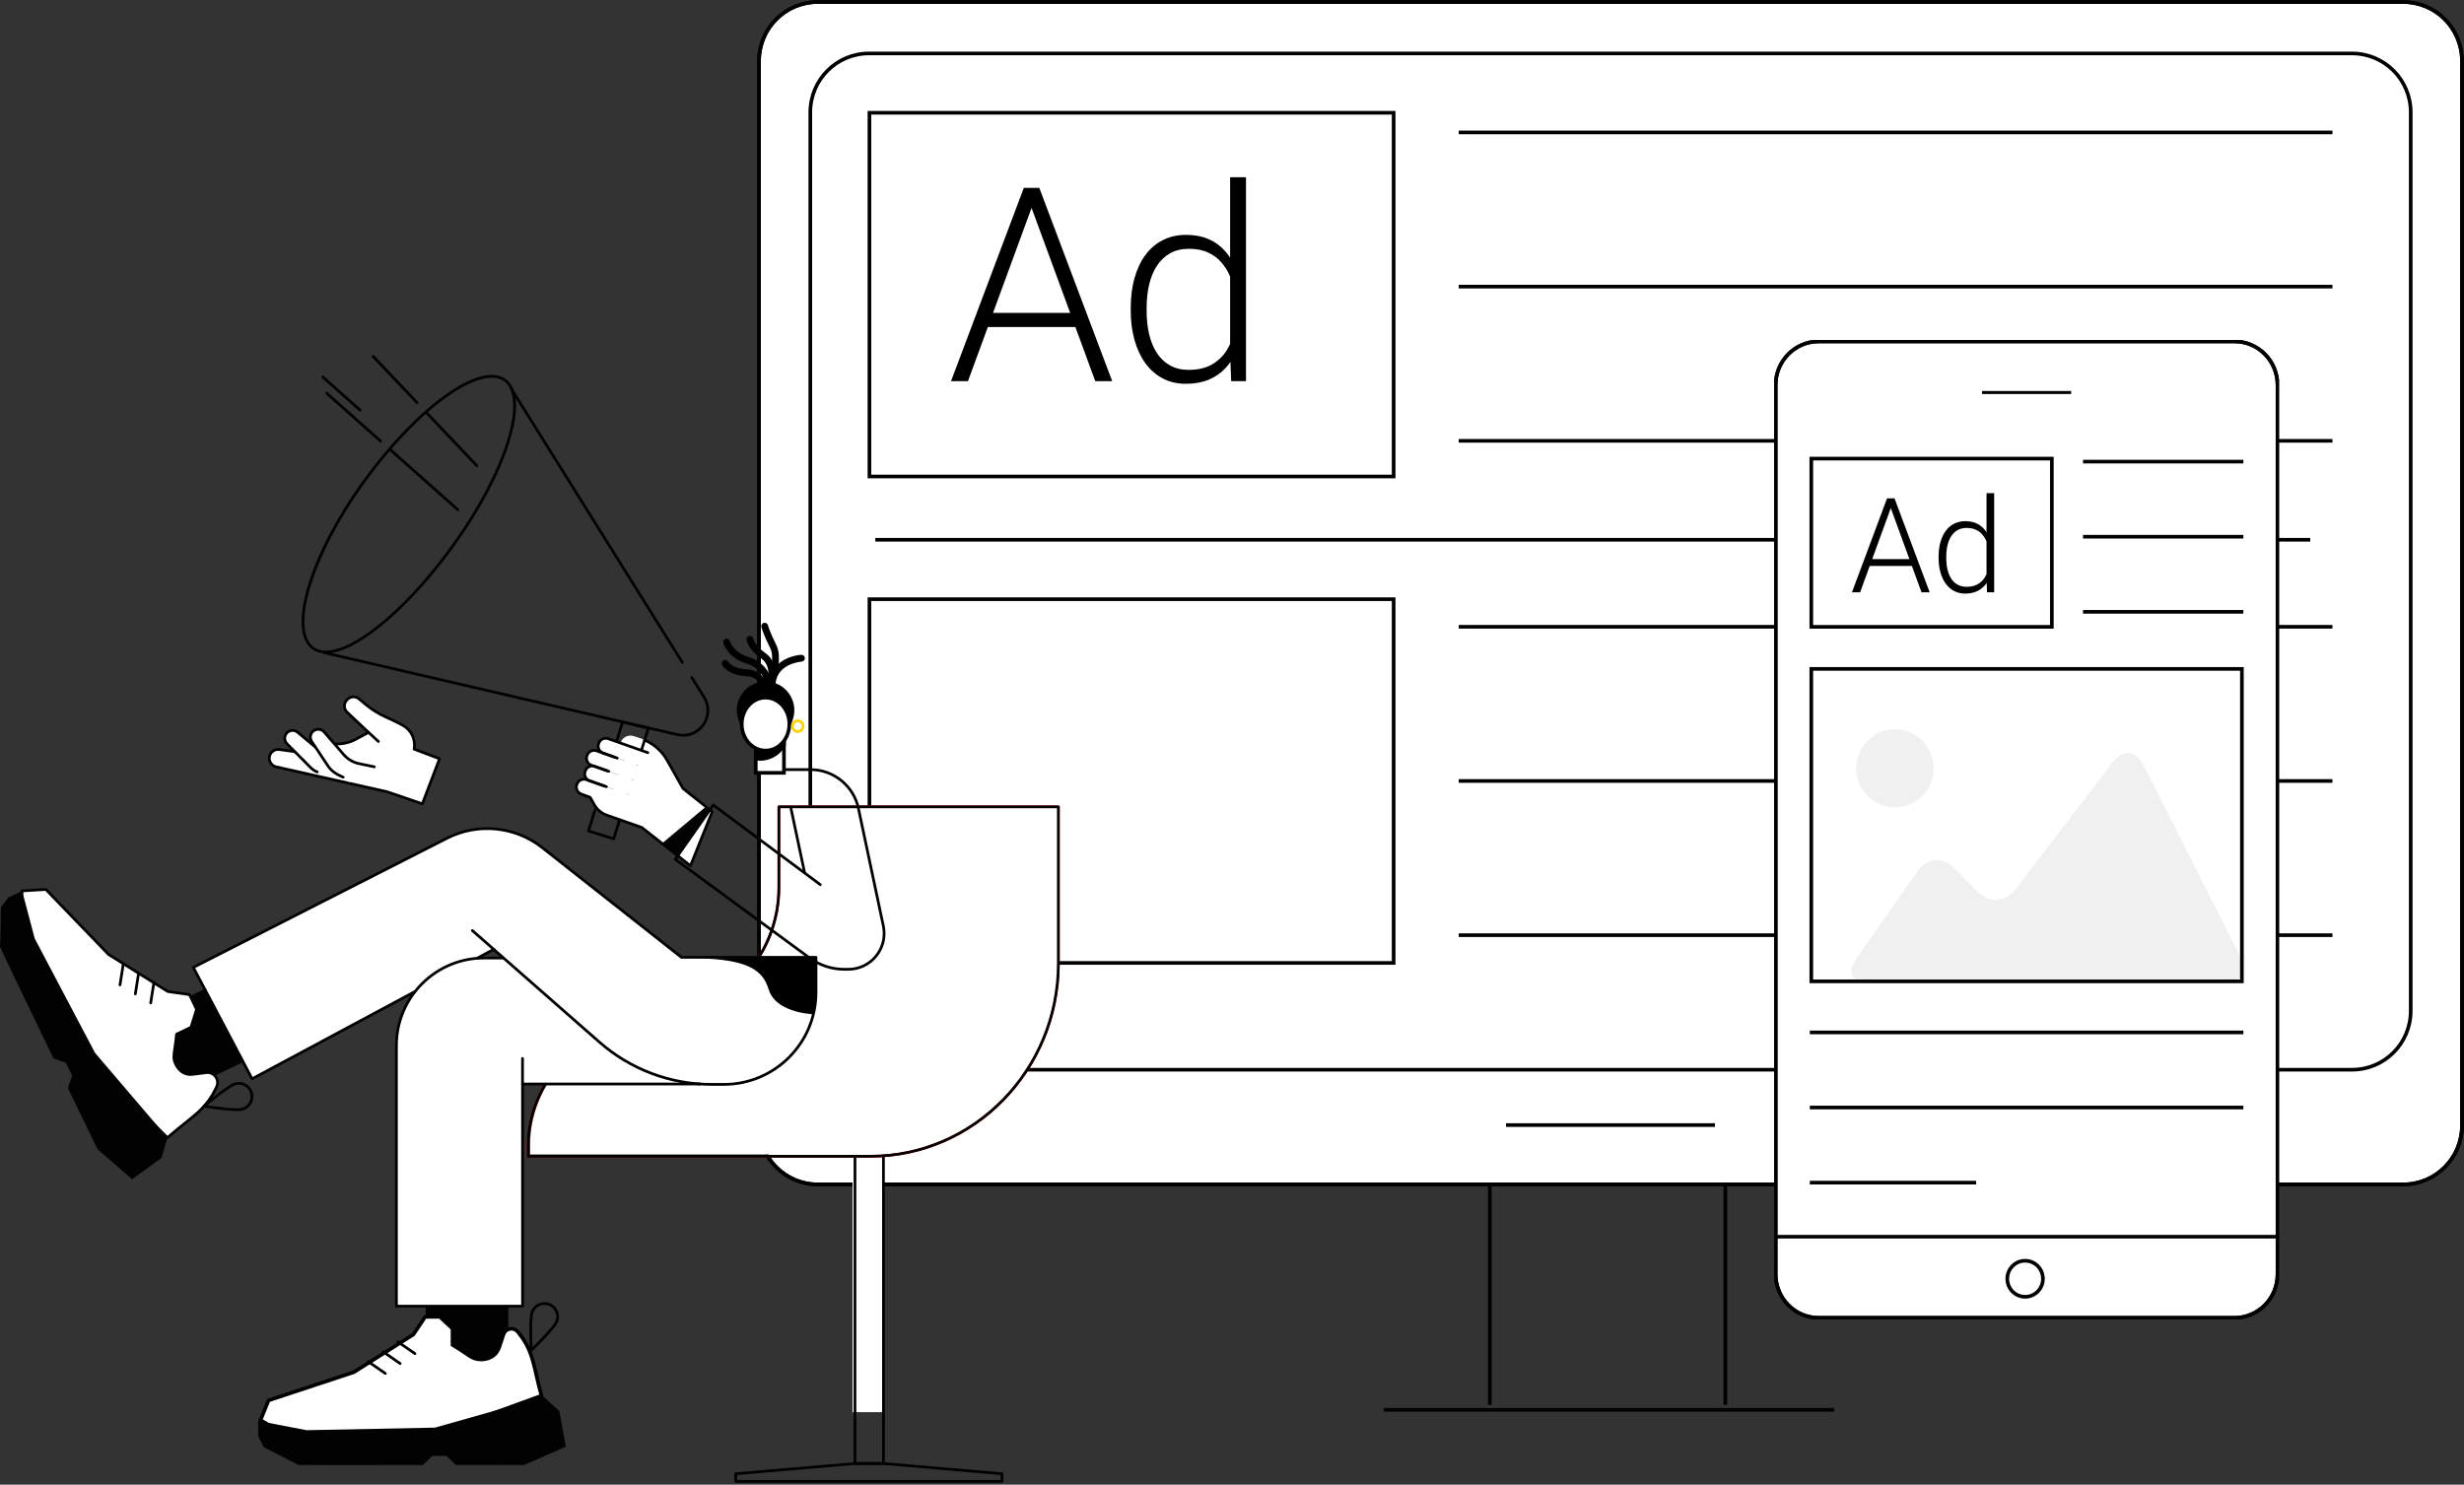 <svg width="677" height="408" viewBox="0 0 677 408" fill="none" class="svg-stroke--animation"
                            xmlns="http://www.w3.org/2000/svg">
                            <rect x="0" y="0" width="677" height="408" fill="#333333" stroke="none"/>
                            <g clip-path="url(#clip0_109_12234)">
                                <path
                                    d="M660.329 0.558H224.67C215.77 0.558 208.555 7.797 208.555 16.727V309.315C208.555 318.245 215.77 325.485 224.67 325.485H660.329C669.229 325.485 676.444 318.245 676.444 309.315V16.727C676.444 7.797 669.229 0.558 660.329 0.558Z"
                                    fill="white" stroke="black" />
                                <path
                                    d="M660.329 0.558H224.67C215.77 0.558 208.555 7.797 208.555 16.727V309.315C208.555 318.245 215.77 325.485 224.67 325.485H660.329C669.229 325.485 676.444 318.245 676.444 309.315V16.727C676.444 7.797 669.229 0.558 660.329 0.558Z"
                                    stroke="black" />
                                <path
                                    d="M646.249 14.686H238.751C229.851 14.686 222.636 21.925 222.636 30.855V277.798C222.636 286.728 229.851 293.967 238.751 293.967H646.249C655.149 293.967 662.364 286.728 662.364 277.798V30.855C662.364 21.925 655.149 14.686 646.249 14.686Z"
                                    stroke="black" />
                                <path d="M382.913 164.666H238.883V264.623H382.913V164.666Z" stroke="black" />
                                <path d="M240.493 148.335H634.758" stroke="black" />
                                <path d="M400.798 36.394H640.856" stroke="black" />
                                <path d="M400.798 78.769H640.856" stroke="black" />
                                <path d="M400.798 121.144H640.856" stroke="black" />
                                <path d="M400.798 172.245H640.856" stroke="black" />
                                <path d="M400.798 214.62H640.856" stroke="black" />
                                <path d="M400.798 256.995H640.856" stroke="black" />
                                <path d="M413.796 309.183H471.203" stroke="black" />
                                <path d="M409.331 324.955V386.08" stroke="black" />
                                <path d="M474.056 324.955V386.08" stroke="black" />
                                <path d="M380.219 387.433H503.96" stroke="black" />
                                <path d="M382.913 30.988H238.883V130.946H382.913V30.988Z" stroke="black" />
                                <path
                                    d="M284.281 54.802L265.957 104.746H261.303L281.3 51.629H284.536L284.281 54.802ZM300.934 104.746L282.572 54.802L282.318 51.629H285.554L305.587 104.746H300.934ZM297.661 85.994V89.861H269.556V85.994H297.661ZM337.983 97.084V48.71H342.346V104.746H338.273L337.983 97.084ZM310.678 85.41V84.644C310.678 81.58 311.029 78.819 311.732 76.363C312.435 73.882 313.441 71.766 314.75 70.015C316.083 68.24 317.683 66.89 319.549 65.966C321.415 65.017 323.524 64.543 325.875 64.543C328.178 64.543 330.214 64.92 331.984 65.674C333.754 66.428 335.268 67.51 336.529 68.921C337.813 70.331 338.844 72.009 339.619 73.955C340.418 75.901 341.001 78.065 341.364 80.449V90.189C341.073 92.427 340.54 94.482 339.765 96.355C338.989 98.203 337.959 99.82 336.674 101.207C335.389 102.569 333.838 103.627 332.02 104.381C330.226 105.11 328.154 105.475 325.803 105.475C323.476 105.475 321.379 104.989 319.512 104.016C317.646 103.043 316.059 101.669 314.75 99.894C313.441 98.094 312.435 95.966 311.732 93.509C311.029 91.053 310.678 88.353 310.678 85.41ZM315.041 84.644V85.41C315.041 87.721 315.271 89.861 315.731 91.831C316.192 93.801 316.895 95.516 317.84 96.975C318.786 98.434 319.986 99.577 321.439 100.404C322.894 101.231 324.615 101.645 326.603 101.645C329.099 101.645 331.196 101.17 332.892 100.222C334.589 99.249 335.946 97.972 336.965 96.391C337.983 94.786 338.722 93.035 339.183 91.138V79.792C338.891 78.503 338.468 77.19 337.91 75.852C337.352 74.514 336.589 73.286 335.62 72.168C334.674 71.024 333.462 70.112 331.984 69.431C330.529 68.726 328.76 68.374 326.675 68.374C324.664 68.374 322.931 68.787 321.476 69.614C320.021 70.441 318.81 71.596 317.84 73.08C316.895 74.539 316.192 76.254 315.731 78.224C315.271 80.194 315.041 82.334 315.041 84.644Z"
                                    fill="black" />
                                <rect x="234.24" y="305.183" width="8.267" height="97.37" fill="white" />
                            </g>
                            <g clip-path="url(#clip1_109_12234)">
                                <path
                                    d="M613.937 93.832H499.707C493.173 93.832 487.876 99.191 487.876 105.803V350.181C487.876 356.793 493.173 362.153 499.707 362.153H613.937C620.471 362.153 625.767 356.793 625.767 350.181V105.803C625.767 99.191 620.471 93.832 613.937 93.832Z"
                                    fill="white" stroke="black" />
                                <path
                                    d="M613.937 93.832H499.707C493.173 93.832 487.876 99.191 487.876 105.803V350.181C487.876 356.793 493.173 362.153 499.707 362.153H613.937C620.471 362.153 625.767 356.793 625.767 350.181V105.803C625.767 99.191 620.471 93.832 613.937 93.832Z"
                                    stroke="black" />
                                <path d="M569.061 107.454H544.583V108.28H569.061V107.454Z" fill="black" />
                                <path d="M563.757 126.03H497.667V172.264H563.757V126.03Z" stroke="black" />
                                <path
                                    d="M519.917 138.487L511.082 162.77H508.838L518.48 136.944H520.04L519.917 138.487ZM527.946 162.77L519.093 138.487L518.971 136.944H520.531L530.189 162.77H527.946ZM526.368 153.653V155.533H512.818V153.653H526.368ZM545.808 159.045V135.525H547.912V162.77H545.949L545.808 159.045ZM532.644 153.369V152.996C532.644 151.506 532.813 150.164 533.152 148.97C533.491 147.764 533.976 146.735 534.607 145.884C535.25 145.02 536.021 144.364 536.921 143.915C537.821 143.454 538.837 143.223 539.971 143.223C541.081 143.223 542.063 143.406 542.916 143.773C543.769 144.139 544.499 144.666 545.107 145.351C545.727 146.037 546.223 146.853 546.597 147.799C546.983 148.745 547.263 149.798 547.439 150.957V155.692C547.298 156.78 547.041 157.78 546.667 158.69C546.293 159.589 545.797 160.375 545.177 161.049C544.558 161.711 543.81 162.226 542.933 162.592C542.069 162.947 541.069 163.125 539.936 163.125C538.814 163.125 537.803 162.888 536.903 162.415C536.003 161.942 535.238 161.274 534.607 160.411C533.976 159.536 533.491 158.501 533.152 157.307C532.813 156.112 532.644 154.8 532.644 153.369ZM534.747 152.996V153.369C534.747 154.492 534.858 155.533 535.08 156.491C535.302 157.449 535.641 158.282 536.097 158.992C536.553 159.701 537.131 160.257 537.832 160.659C538.533 161.061 539.363 161.262 540.322 161.262C541.525 161.262 542.536 161.031 543.354 160.57C544.172 160.097 544.827 159.477 545.317 158.708C545.808 157.927 546.165 157.076 546.387 156.154V150.637C546.247 150.011 546.042 149.372 545.773 148.722C545.504 148.071 545.136 147.474 544.669 146.93C544.213 146.374 543.629 145.931 542.916 145.6C542.215 145.257 541.362 145.085 540.357 145.085C539.387 145.085 538.551 145.287 537.85 145.688C537.149 146.091 536.564 146.652 536.097 147.374C535.641 148.083 535.302 148.917 535.08 149.875C534.858 150.832 534.747 151.873 534.747 152.996Z"
                                    fill="black" />
                                <path d="M572.324 126.856H616.384" stroke="black" />
                                <path d="M572.324 147.496H616.384" stroke="black" />
                                <path d="M572.324 168.136H616.384" stroke="black" />
                                <path d="M615.976 183.822H497.667V269.685H615.976V183.822Z" stroke="black" />
                                <path
                                    d="M526.922 239.328C529.393 235.799 533.848 235.416 536.878 238.487L543.465 245.158C546.495 248.224 551.069 247.932 553.689 244.513L580.608 209.314C583.228 205.89 586.922 206.235 588.862 210.084L615.625 263.13C617.565 266.975 615.648 270.098 611.342 270.098H563.392H513.204C508.898 270.098 507.411 267.233 509.873 263.699L526.922 239.328Z"
                                    fill="black" fill-opacity="0.06" />
                                <path
                                    d="M523.102 221.599C528.818 220.238 532.357 214.465 531.008 208.703C529.658 202.941 523.931 199.374 518.215 200.734C512.5 202.095 508.96 207.868 510.31 213.63C511.659 219.392 517.387 222.959 523.102 221.599Z"
                                    fill="black" fill-opacity="0.06" />
                                <path d="M497.259 283.72H616.384" stroke="black" />
                                <path d="M497.259 304.36H616.384" stroke="black" />
                                <path d="M497.259 325H542.951" stroke="black" />
                                <path d="M487.468 339.861H626.175" stroke="black" />
                                <path
                                    d="M556.414 356.374C559.117 356.374 561.309 354.156 561.309 351.42C561.309 348.684 559.117 346.466 556.414 346.466C553.71 346.466 551.518 348.684 551.518 351.42C551.518 354.156 553.71 356.374 556.414 356.374Z"
                                    stroke="black" />
                            </g>
                            <path
                                d="M234.909 402.564H242.733C242.941 402.564 243.107 402.395 243.107 402.189V317.673C243.107 317.466 242.939 317.299 242.733 317.299C242.525 317.299 242.359 317.467 242.359 317.673V401.813H235.285V317.796C235.285 317.588 235.116 317.421 234.91 317.421C234.703 317.421 234.536 317.59 234.536 317.796V402.189C234.533 402.395 234.701 402.564 234.909 402.564Z"
                                fill="black" />
                            <path
                                d="M202.148 407.479H275.303C275.51 407.479 275.677 407.311 275.677 407.105V405.008C275.677 404.814 275.527 404.65 275.335 404.633L242.765 401.817L234.909 401.815L202.118 404.633C201.924 404.65 201.774 404.812 201.774 405.008V407.105C201.774 407.311 201.942 407.479 202.148 407.479ZM274.927 406.729H202.524V405.35L234.941 402.562L242.733 402.564L274.927 405.35V406.729Z"
                                fill="black" />
                            <path
                                d="M145.132 318.13H239.164C267.838 318.13 291.166 294.185 291.166 264.754V221.73C291.166 221.523 290.997 221.356 290.791 221.356H214.008C213.8 221.356 213.633 221.524 213.633 221.73V243.895C213.633 263.183 198.353 278.874 179.571 278.874C179.46 278.874 179.36 278.923 179.29 279C160.575 280.566 144.758 296.532 144.758 314.603V317.754C144.758 317.961 144.925 318.13 145.132 318.13ZM290.415 222.107V264.754C290.415 293.773 267.424 317.381 239.164 317.381H145.507V314.605C145.507 295.972 162.697 279.626 182.294 279.626C182.408 279.626 182.512 279.575 182.58 279.493C200.371 277.921 214.381 262.557 214.381 243.897V222.107H290.415Z"
                                fill="#F91414" />
                            <path
                                d="M214.532 243.772C214.532 262.433 200.526 277.8 182.734 279.366C182.666 279.451 182.564 279.502 182.445 279.502C162.848 279.502 145.66 295.848 145.66 314.483V317.257H239.319C267.578 317.257 290.57 293.653 290.57 264.628V221.98H214.532V243.772Z"
                                fill="white" />
                            <path
                                d="M145.132 318.13H239.164C267.838 318.13 291.166 294.185 291.166 264.754V221.73C291.166 221.523 290.997 221.356 290.791 221.356H214.008C213.8 221.356 213.633 221.524 213.633 221.73V243.895C213.633 263.183 198.353 278.874 179.571 278.874C179.46 278.874 179.36 278.923 179.29 279C160.575 280.566 144.758 296.532 144.758 314.603V317.754C144.758 317.961 144.925 318.13 145.132 318.13ZM290.415 222.107V264.754C290.415 293.773 267.424 317.381 239.164 317.381H145.507V314.605C145.507 295.972 162.697 279.626 182.294 279.626C182.408 279.626 182.512 279.575 182.58 279.493C200.371 277.921 214.381 262.557 214.381 243.897V222.107H290.415Z"
                                fill="black" />
                            <path d="M215.4 202.071H207.649V212.383H215.4V202.071Z" fill="white" stroke="black" />
                            <path
                                d="M215.9 204.89V201.573H207.149V208.897C207.938 209.053 209.513 209.253 211.32 208.657C214.151 207.722 215.54 205.51 215.9 204.89Z"
                                fill="black" />
                            <path
                                d="M212.141 189.928C212.156 189.928 212.171 189.928 212.187 189.926C212.704 189.901 213.104 189.462 213.079 188.944C212.764 182.428 219.967 181.839 220.273 181.818C220.789 181.781 221.178 181.333 221.143 180.818C221.107 180.302 220.658 179.91 220.145 179.946C216.912 180.164 210.88 182.344 211.203 189.036C211.228 189.538 211.644 189.928 212.141 189.928Z"
                                fill="black" />
                            <path
                                d="M211.162 189.889C211.521 189.889 211.865 189.681 212.02 189.332C212.159 189.016 215.436 181.544 213.305 177.284C211.443 173.559 211.019 171.875 211.014 171.86C210.891 171.358 210.386 171.05 209.882 171.171C209.38 171.292 209.07 171.795 209.189 172.299C209.206 172.374 209.645 174.161 211.627 178.125C213.066 181.003 211.16 186.642 210.304 188.572C210.095 189.045 210.308 189.6 210.781 189.809C210.905 189.863 211.034 189.889 211.162 189.889Z"
                                fill="black" />
                            <path
                                d="M211.739 189.351C212.146 189.351 212.52 189.084 212.639 188.674C212.713 188.418 214.41 182.388 210.343 179.505C207.785 177.691 207.123 176.205 206.955 175.482C206.837 174.976 206.332 174.663 205.83 174.779C205.324 174.896 205.011 175.4 205.127 175.904C205.404 177.106 206.347 178.971 209.258 181.035C212.246 183.154 210.852 188.1 210.837 188.15C210.692 188.647 210.978 189.167 211.477 189.312C211.564 189.339 211.652 189.351 211.739 189.351Z"
                                fill="black" />
                            <path
                                d="M211.406 189.44C211.431 189.44 211.455 189.438 211.481 189.437C211.996 189.396 212.381 188.948 212.342 188.432C212.323 188.187 211.814 182.39 205.537 180.491C201.468 179.259 200.578 176.314 200.542 176.19C200.399 175.695 199.883 175.402 199.386 175.543C198.889 175.683 198.598 176.192 198.733 176.69C198.777 176.856 199.89 180.743 204.994 182.288C210.015 183.808 210.456 188.386 210.473 188.58C210.514 189.067 210.924 189.44 211.406 189.44Z"
                                fill="black" />
                            <path
                                d="M209.678 189.053C209.722 189.053 209.768 189.05 209.814 189.043C210.322 188.968 210.676 188.507 210.609 187.998C210.434 186.682 209.026 184.136 204.943 183.92C201.187 183.721 200.072 181.871 200.062 181.852C199.813 181.398 199.243 181.231 198.789 181.479C198.334 181.728 198.167 182.298 198.416 182.753C198.477 182.867 199.995 185.537 204.844 185.794C208.283 185.976 208.713 188.025 208.752 188.258C208.825 188.718 209.225 189.053 209.678 189.053Z"
                                fill="black" />
                            <path
                                d="M217.378 199.178L210.386 197.452L203.3 199.081L202.821 197.573C201.2 192.479 205.001 187.28 210.349 187.28C215.671 187.28 219.47 192.437 217.894 197.519L217.378 199.178Z"
                                fill="black" />
                            <path
                                d="M203.802 198.988C203.802 203.056 206.775 206.267 210.34 206.267C213.905 206.267 216.878 203.056 216.878 198.988C216.878 194.919 213.905 191.708 210.34 191.708C206.775 191.708 203.802 194.919 203.802 198.988Z"
                                fill="white" stroke="black" />
                            <path
                                d="M213.398 202.402C212.718 203.025 211.843 203.445 210.854 203.547C208.65 203.772 206.664 202.341 206.117 200.263L213.398 202.402Z"
                                fill="white" />
                            <path
                                d="M219.181 201.406C220.195 201.406 221.021 200.581 221.021 199.565C221.021 198.551 220.195 197.725 219.181 197.725C218.166 197.725 217.339 198.551 217.339 199.565C217.341 200.581 218.166 201.406 219.181 201.406ZM219.181 198.476C219.781 198.476 220.27 198.964 220.27 199.565C220.27 200.166 219.781 200.656 219.181 200.656C218.58 200.656 218.09 200.167 218.09 199.565C218.091 198.964 218.58 198.476 219.181 198.476Z"
                                fill="#FED101" />
                            <path
                                d="M178.723 263.307H227.964L215.425 211.497H198.696C193.255 211.497 188.562 215.325 187.469 220.655L178.723 263.307Z"
                                class="svg-fill--base" />
                            <path
                                d="M120.771 208.512L113.777 205.867C113.777 205.867 114.731 201.685 110.67 199.324C109.728 198.776 107.693 197.822 105.967 197.034C104.003 196.138 102.166 194.988 100.505 193.611L98.599 192.033C97.641 191.24 96.23 191.344 95.397 192.268L95.22 192.466C94.378 193.402 94.436 194.84 95.353 195.704L101.259 201.275L97.792 203.145C96.015 204.104 94.007 204.55 91.99 204.43L83.841 204.11C82.486 204.058 81.299 205.011 81.063 206.347L81.022 206.575L76.67 205.971C75.383 205.835 74.217 206.733 74.022 208.013C73.829 209.269 74.641 210.46 75.882 210.74L106.397 217.602L116.046 220.904L120.771 208.512Z"
                                fill="white" />
                            <path
                                d="M116.043 221.276C116.194 221.276 116.337 221.184 116.393 221.035L121.12 208.646C121.156 208.553 121.152 208.449 121.111 208.358C121.071 208.267 120.996 208.197 120.902 208.161L114.193 205.623C114.324 204.549 114.433 201.079 110.855 198.999C109.878 198.431 107.74 197.43 106.118 196.692C104.188 195.812 102.379 194.678 100.74 193.322L98.834 191.744C97.717 190.82 96.083 190.941 95.113 192.018L94.936 192.215C93.964 193.294 94.034 194.981 95.089 195.978L100.617 201.193L97.608 202.817C95.891 203.743 93.954 204.17 92.007 204.058L83.849 203.738C82.372 203.671 81.032 204.709 80.712 206.154L76.716 205.6C75.216 205.44 73.87 206.476 73.645 207.957C73.424 209.402 74.369 210.784 75.795 211.105L106.29 217.963L115.92 221.258C115.963 221.27 116.004 221.276 116.043 221.276ZM120.286 208.73L115.822 220.427L106.517 217.244C106.503 217.239 106.491 217.236 106.477 217.234L75.964 210.372C74.92 210.137 74.231 209.126 74.393 208.069C74.558 206.987 75.541 206.229 76.631 206.343L80.971 206.946C81.172 206.975 81.357 206.839 81.391 206.639L81.432 206.411C81.636 205.268 82.659 204.441 83.827 204.485L91.975 204.806C94.053 204.931 96.129 204.469 97.969 203.477L101.436 201.607C101.542 201.549 101.615 201.445 101.63 201.326C101.645 201.207 101.603 201.086 101.516 201.004L95.61 195.434C94.847 194.716 94.798 193.497 95.499 192.719L95.676 192.522C96.376 191.744 97.555 191.659 98.361 192.324L100.267 193.902C101.957 195.301 103.822 196.47 105.814 197.377C108.116 198.428 109.732 199.214 110.484 199.651C114.262 201.848 113.423 205.748 113.415 205.787C113.374 205.969 113.473 206.154 113.648 206.221L120.286 208.73Z"
                                fill="black" />
                            <path
                                d="M100.393 210.397L98.131 209.742C96.692 209.327 95.406 208.501 94.427 207.368L89.067 201.162C88.296 200.27 86.952 200.161 86.048 200.919C85.188 201.64 85.025 202.902 85.674 203.817L90.975 211.314C91.404 211.92 91.949 212.434 92.58 212.826L95.976 214.933L100.393 210.397Z"
                                fill="white" />
                            <path
                                d="M94.462 208.462L92.122 208.19C90.635 208.018 89.229 207.417 88.076 206.461L81.765 201.227C80.858 200.475 79.514 200.591 78.748 201.486C78.019 202.34 78.065 203.61 78.857 204.407L85.324 210.923C85.847 211.449 86.47 211.866 87.156 212.149L90.854 213.665L94.462 208.462Z"
                                fill="white" />
                            <path
                                d="M87.158 212.525C87.306 212.525 87.445 212.437 87.505 212.292C87.583 212.1 87.491 211.882 87.3 211.802C86.657 211.538 86.082 211.154 85.593 210.66L79.126 204.143C78.477 203.49 78.438 202.431 79.035 201.73C79.665 200.993 80.784 200.898 81.527 201.515L86.356 205.554C86.514 205.687 86.751 205.667 86.885 205.507C87.018 205.348 86.998 205.112 86.838 204.977L82.007 200.937C80.947 200.057 79.357 200.195 78.464 201.24C77.614 202.234 77.671 203.74 78.591 204.669L85.059 211.186C85.621 211.751 86.278 212.192 87.015 212.493C87.062 212.517 87.11 212.525 87.158 212.525Z"
                                fill="black" />
                            <path
                                d="M94.291 213.96C94.438 213.96 94.577 213.873 94.638 213.728C94.718 213.538 94.628 213.318 94.436 213.238C92.445 212.408 91.282 211.548 90.424 210.272L85.985 203.612C85.448 202.853 85.584 201.801 86.29 201.209C87.032 200.588 88.15 200.676 88.783 201.41L94.143 207.615C95.171 208.806 96.514 209.666 98.027 210.103L102.783 211.101C102.985 211.143 103.184 211.014 103.227 210.81C103.269 210.607 103.14 210.408 102.936 210.365L98.207 209.375C96.863 208.985 95.644 208.204 94.712 207.123L89.352 200.918C88.453 199.876 86.862 199.749 85.808 200.634C84.806 201.474 84.614 202.969 85.368 204.036L89.801 210.689C90.736 212.081 92.036 213.049 94.148 213.931C94.194 213.951 94.243 213.96 94.291 213.96Z"
                                fill="black" />
                            <path
                                d="M103.975 204.153C104.076 204.153 104.178 204.112 104.251 204.032C104.392 203.881 104.382 203.642 104.231 203.501L101.445 200.929C101.291 200.788 101.055 200.798 100.914 200.95C100.772 201.101 100.782 201.34 100.934 201.481L103.72 204.053C103.793 204.121 103.884 204.153 103.975 204.153Z"
                                fill="black" />
                            <path
                                d="M117.592 203.947L165.029 218.931L186.544 213.23C190.551 212.154 194.678 211.594 198.826 211.564L203.845 211.528L204.049 233.371L178.362 240.38C173.491 241.709 168.338 241.586 163.534 240.024L109.603 223.018L117.592 203.947Z"
                                class="svg-fill--base" />
                            <path
                                d="M187.465 182.39C187.533 182.39 187.601 182.372 187.664 182.334C187.84 182.224 187.894 181.992 187.783 181.817L140.91 106.815C140.799 106.639 140.568 106.585 140.392 106.696C140.217 106.806 140.163 107.038 140.273 107.213L187.147 182.213C187.218 182.327 187.341 182.39 187.465 182.39Z"
                                fill="black" />
                            <path
                                d="M187.679 202.434C189.971 202.434 192.157 201.34 193.532 199.413C195.232 197.032 195.329 193.888 193.779 191.407L190.407 186.013C190.297 185.838 190.065 185.784 189.89 185.894C189.714 186.005 189.66 186.236 189.771 186.412L193.142 191.805C194.531 194.028 194.446 196.845 192.921 198.977C191.398 201.112 188.763 202.106 186.208 201.515L89.28 179.025C89.077 178.979 88.876 179.103 88.829 179.306C88.781 179.509 88.907 179.709 89.11 179.757L186.038 202.245C186.584 202.371 187.134 202.434 187.679 202.434Z"
                                fill="black" />
                            <path
                                d="M170.417 204.348L180.851 207.812L176.795 203.246L174.167 202.32C172.695 201.801 171.079 202.558 170.538 204.022L170.417 204.348Z"
                                fill="white" />
                            <path
                                d="M166.687 221.217L176.701 227.487L189.038 219.134L183.302 208.947C181.76 206.207 179.273 204.12 176.308 203.075L174.494 202.436L166.687 221.217Z"
                                fill="white" />
                            <path
                                d="M168.615 230.892C168.775 230.892 168.923 230.79 168.973 230.628L178.507 200.204C178.538 200.105 178.528 199.996 178.475 199.906C178.424 199.816 178.335 199.751 178.233 199.728L171.136 198.08C170.945 198.036 170.751 198.146 170.693 198.334L161.324 228.234C161.293 228.329 161.303 228.431 161.349 228.52C161.395 228.608 161.475 228.675 161.57 228.703L168.503 230.875C168.54 230.885 168.578 230.892 168.615 230.892ZM177.67 200.366L168.368 230.046L162.153 228.099L171.306 198.888L177.67 200.366Z"
                                fill="black" />
                            <path
                                d="M165.706 206.966L177.704 211.194L179.101 207.23L167.104 203.002C166.053 202.633 164.903 203.183 164.532 204.233L164.476 204.394C164.106 205.446 164.656 206.597 165.706 206.966Z"
                                fill="white" />
                            <path
                                d="M162.506 210.295L175.133 214.746L176.531 210.782L163.903 206.331C162.847 205.959 161.689 206.513 161.316 207.57L161.269 207.708C160.894 208.763 161.449 209.923 162.506 210.295Z"
                                fill="white" />
                            <path
                                d="M159.731 218.228L172.155 222.607L173.553 218.643L161.128 214.264C160.063 213.888 158.893 214.448 158.517 215.513L158.481 215.617C158.105 216.683 158.663 217.852 159.731 218.228Z"
                                fill="white" />
                            <path
                                d="M166.746 224.029L176.603 227.461L178.007 223.479L161.324 217.641L163.271 221.108C164.037 222.471 165.272 223.509 166.746 224.029Z"
                                fill="white" />
                            <path
                                d="M160.837 211.812L160.76 212.028C160.396 213.063 161.085 214.249 162.302 214.678L174.441 218.957L175.838 214.993L163.7 210.714C162.483 210.287 161.201 210.777 160.837 211.812Z"
                                fill="white" />
                            <path
                                d="M166.767 212.172C166.921 212.172 167.066 212.075 167.121 211.922C167.189 211.726 167.087 211.512 166.891 211.444L162.631 209.943C162.214 209.796 161.88 209.495 161.689 209.097C161.499 208.698 161.475 208.249 161.621 207.834L161.671 207.696C161.817 207.279 162.118 206.945 162.517 206.755C162.915 206.564 163.364 206.54 163.779 206.687L168.618 208.392C168.814 208.46 169.029 208.358 169.097 208.162C169.165 207.967 169.063 207.752 168.867 207.684L164.028 205.979C162.779 205.538 161.402 206.197 160.963 207.448L160.915 207.585C160.702 208.191 160.736 208.843 161.014 209.422C161.291 210 161.778 210.438 162.382 210.651L166.642 212.152C166.683 212.164 166.726 212.172 166.767 212.172Z"
                                fill="black" />
                            <path
                                d="M165.996 216.356C166.151 216.356 166.295 216.259 166.35 216.105C166.418 215.91 166.316 215.695 166.12 215.627L162.098 214.209C161.691 214.066 161.366 213.774 161.181 213.386C160.995 212.998 160.971 212.56 161.114 212.153L161.191 211.937C161.487 211.1 162.41 210.657 163.247 210.954L167.128 212.322C167.323 212.39 167.538 212.288 167.606 212.092C167.674 211.896 167.572 211.682 167.376 211.614L163.495 210.246C162.267 209.813 160.915 210.46 160.483 211.689L160.406 211.905C160.197 212.501 160.231 213.141 160.503 213.711C160.776 214.279 161.254 214.708 161.848 214.919L165.87 216.337C165.912 216.349 165.953 216.356 165.996 216.356Z"
                                fill="black" />
                            <path d="M175.794 226.966L189.706 237.923L195.675 223.06L181.223 211.56L175.794 226.966Z"
                                fill="white" />
                            <path
                                d="M169.602 208.714C169.757 208.714 169.901 208.617 169.956 208.463C170.024 208.268 169.922 208.053 169.726 207.985L165.832 206.613C164.979 206.312 164.53 205.374 164.829 204.522L164.886 204.36C165.187 203.507 166.125 203.058 166.979 203.358L177.87 207.195C178.064 207.264 178.28 207.161 178.349 206.966C178.417 206.77 178.315 206.556 178.119 206.487L167.228 202.65C165.983 202.212 164.615 202.866 164.178 204.11L164.121 204.272C163.684 205.516 164.338 206.884 165.582 207.321L169.476 208.695C169.518 208.707 169.559 208.714 169.602 208.714Z"
                                fill="black" />
                            <path
                                d="M189.706 238.299C189.739 238.299 189.771 238.296 189.803 238.287C189.917 238.257 190.011 238.175 190.055 238.064L196.026 223.201C196.087 223.048 196.041 222.871 195.912 222.767L187.95 216.432L183.63 208.762C182.2 206.222 179.938 204.192 177.259 203.043C177.069 202.961 176.849 203.05 176.768 203.241C176.686 203.431 176.774 203.651 176.965 203.734C179.492 204.818 181.627 206.735 182.977 209.133L187.332 216.866C187.356 216.909 187.388 216.946 187.426 216.975L195.226 223.182L189.546 237.321L176.573 227.102C176.541 227.077 176.505 227.056 176.466 227.043L166.87 223.674C165.481 223.184 164.319 222.207 163.597 220.924L162.488 218.948C162.443 218.87 162.374 218.812 162.292 218.779L159.861 217.874C159.434 217.723 159.097 217.42 158.903 217.018C158.711 216.615 158.685 216.162 158.835 215.741L158.871 215.638C159.177 214.77 160.134 214.31 161.002 214.618L166.489 216.552C166.685 216.62 166.899 216.518 166.967 216.322C167.035 216.126 166.933 215.912 166.738 215.844L161.25 213.91C159.991 213.466 158.605 214.13 158.161 215.389L158.125 215.493C157.911 216.102 157.945 216.759 158.226 217.343C158.505 217.927 158.995 218.366 159.604 218.58L161.9 219.435L162.944 221.29C163.754 222.733 165.061 223.831 166.622 224.381L176.158 227.728L189.473 238.216C189.541 238.27 189.623 238.299 189.706 238.299Z"
                                fill="black" />
                            <path
                                d="M89.546 179.562C90.037 179.562 90.555 179.519 91.093 179.436C99.555 178.117 113.061 166.399 124.701 150.276C131.815 140.421 137.229 130.23 139.944 121.581C142.701 112.802 142.342 106.612 138.935 104.151C135.527 101.692 129.538 103.3 122.073 108.68C114.717 113.981 106.748 122.328 99.635 132.182C84.971 152.495 78.745 173.237 85.759 178.419C86.788 179.179 88.058 179.562 89.546 179.562ZM135.139 103.792C136.467 103.792 137.599 104.11 138.496 104.758C141.575 106.981 141.842 113.03 139.229 121.354C136.537 129.931 131.16 140.044 124.093 149.835C112.564 165.808 99.256 177.405 90.979 178.695C89.015 179 87.41 178.705 86.205 177.815C79.635 172.961 86.063 152.265 100.245 132.621C107.313 122.83 115.221 114.545 122.514 109.289C127.528 105.674 131.914 103.792 135.139 103.792Z"
                                fill="black" />
                            <path
                                d="M114.581 111.03C114.673 111.03 114.767 110.996 114.84 110.926C114.99 110.783 114.996 110.547 114.853 110.395L102.815 97.699C102.672 97.549 102.435 97.542 102.284 97.685C102.134 97.828 102.127 98.065 102.27 98.216L114.309 110.913C114.382 110.991 114.482 111.03 114.581 111.03Z"
                                class="left_image_bounce-1" fill="black" />
                            <path
                                d="M130.978 128.329C131.07 128.329 131.164 128.295 131.237 128.227C131.387 128.084 131.393 127.847 131.25 127.696L117.316 113.001C117.173 112.85 116.936 112.845 116.785 112.988C116.635 113.13 116.628 113.367 116.771 113.519L130.706 128.213C130.779 128.29 130.879 128.329 130.978 128.329Z"
                                class="left_image_bounce-1" fill="black" />
                            <path
                                d="M104.58 121.608C104.683 121.608 104.786 121.565 104.86 121.482C104.998 121.327 104.985 121.09 104.83 120.952L90.01 107.779C89.856 107.641 89.619 107.655 89.481 107.81C89.343 107.965 89.357 108.201 89.512 108.339L104.331 121.512C104.403 121.575 104.491 121.608 104.58 121.608Z"
                                class="left_image_bounce-2" fill="black" />
                            <path
                                d="M125.811 140.477C125.914 140.477 126.017 140.435 126.091 140.351C126.229 140.197 126.216 139.96 126.061 139.822L107.303 123.143C107.148 123.005 106.91 123.019 106.774 123.174C106.636 123.328 106.649 123.565 106.804 123.703L125.562 140.382C125.634 140.447 125.722 140.477 125.811 140.477Z"
                                class="left_image_bounce-2" fill="black" />
                            <path
                                d="M98.953 113.1C99.057 113.1 99.159 113.057 99.234 112.974C99.372 112.819 99.358 112.582 99.203 112.444L88.942 103.324C88.787 103.186 88.55 103.199 88.413 103.354C88.275 103.509 88.288 103.746 88.443 103.884L98.705 113.004C98.775 113.069 98.865 113.1 98.953 113.1Z"
                                fill="black" />
                            <path
                                d="M185.527 236.142L195.983 221.232L221.055 239.779L215.061 211.497H222.72C229.062 211.497 234.537 215.934 235.851 222.138L242.705 254.477C244.004 260.607 239.328 266.377 233.063 266.377H232.008C228.553 266.377 225.19 265.274 222.405 263.23L185.527 236.142Z"
                                class="svg-fill--base" />
                            <path
                                d="M232.008 266.751H233.064C236.165 266.751 239.062 265.369 241.014 262.961C242.966 260.552 243.717 257.431 243.073 254.398L236.219 222.057C234.876 215.719 229.198 211.121 222.72 211.121H215.97C215.763 211.121 215.596 211.289 215.596 211.495C215.596 211.703 215.764 211.869 215.97 211.869H222.72C228.846 211.869 234.214 216.22 235.486 222.212L242.34 254.555C242.935 257.365 242.239 260.256 240.432 262.489C238.622 264.721 235.938 266.002 233.065 266.002H232.01C228.613 266.002 225.369 264.938 222.63 262.927L186.047 236.058L196.07 221.765L225.163 243.414C225.33 243.538 225.565 243.502 225.689 243.337C225.813 243.17 225.777 242.935 225.612 242.811L196.21 220.932C196.128 220.871 196.028 220.847 195.926 220.863C195.825 220.878 195.737 220.934 195.679 221.018L185.223 235.928C185.106 236.095 185.143 236.325 185.308 236.446L222.184 263.531C225.052 265.638 228.449 266.751 232.008 266.751Z"
                                fill="black" />
                            <path
                                d="M221.054 240.153C221.079 240.153 221.105 240.15 221.132 240.144C221.335 240.102 221.464 239.903 221.422 239.7L217.713 222.18C217.67 221.978 217.471 221.847 217.269 221.891C217.066 221.933 216.937 222.133 216.979 222.335L220.688 239.857C220.725 240.032 220.882 240.153 221.054 240.153Z"
                                fill="black" />
                            <path d="M194.016 221.627L181.903 231.777L186.234 235.229L195.167 222.371L194.016 221.627Z"
                                fill="#020202" />
                            <path d="M116.971 349.868H139.666V374.729H116.971V349.868Z" fill="#020202" />
                            <path
                                d="M142.275 366.009L142.275 366.009C141.157 364.597 138.919 364.993 138.352 366.698L138.352 366.699L137.188 370.189C136.562 372.068 135.249 372.925 134.1 373.299C133.533 373.485 133.006 373.553 132.619 373.576C132.425 373.588 132.265 373.589 132.152 373.587C132.095 373.586 132.051 373.584 132.021 373.583L132.021 373.583L132.008 373.583H131.99C130.801 373.583 129.984 373.229 128.95 372.578C128.575 372.343 128.185 372.079 127.742 371.778C126.939 371.234 125.959 370.57 124.573 369.74L124.33 369.595V369.311V365.132L120.858 361.892H116.825L113.627 366.666L113.569 366.753L113.479 366.81L97.264 377.069L97.212 377.102L97.154 377.122L73.79 384.842L71.579 390.273L78.37 394.264L120.787 393.734L148.774 383.565C148.275 381.81 147.899 380.216 147.561 378.739C147.507 378.504 147.454 378.273 147.402 378.045C147.098 376.709 146.817 375.476 146.49 374.295C145.73 371.544 144.729 369.103 142.648 366.479C142.648 366.479 142.648 366.478 142.648 366.478L142.275 366.009ZM131.994 373.582C131.994 373.582 131.994 373.582 131.994 373.582L131.994 373.582Z"
                                fill="white" stroke="black" />
                            <path
                                d="M70.951 390.487L84.254 393.035L119.507 392.326L149.384 383.877L153.681 387.774L155.48 397.568L143.988 402.609C143.988 402.609 135.722 402.573 125.229 402.609L122.691 400.103H118.756L116.191 402.609C99.792 402.653 82.033 402.609 82.033 402.609L72.49 397.717L70.95 394.744V390.487H70.951Z"
                                fill="#020202" />
                            <path
                                d="M145.957 371.442C146.052 371.442 146.146 371.407 146.218 371.339C146.476 371.09 152.564 365.232 153.322 363.317C153.715 362.323 153.696 361.237 153.272 360.257C152.847 359.277 152.067 358.521 151.073 358.128C149.022 357.318 146.696 358.327 145.884 360.376C145.127 362.291 145.564 370.729 145.583 371.087C145.591 371.233 145.683 371.362 145.819 371.415C145.864 371.434 145.909 371.442 145.957 371.442ZM149.606 358.598C150.003 358.598 150.406 358.671 150.796 358.826C151.603 359.144 152.238 359.758 152.581 360.555C152.927 361.351 152.941 362.233 152.622 363.042C152.101 364.361 148.306 368.246 146.291 370.22C146.172 367.404 146.059 361.973 146.58 360.654C147.086 359.377 148.311 358.598 149.606 358.598Z"
                                fill="black" />
                            <path
                                d="M114.009 372.367C114.128 372.367 114.246 372.31 114.319 372.205C114.436 372.035 114.394 371.8 114.224 371.682L109.523 368.432C109.352 368.314 109.119 368.357 109 368.527C108.883 368.697 108.925 368.932 109.095 369.049L113.796 372.3C113.861 372.344 113.934 372.367 114.009 372.367Z"
                                fill="black" />
                            <path
                                d="M109.945 375.095C110.064 375.095 110.181 375.039 110.254 374.933C110.372 374.763 110.329 374.528 110.159 374.411L105.458 371.16C105.286 371.043 105.053 371.085 104.936 371.255C104.818 371.426 104.861 371.66 105.031 371.778L109.732 375.029C109.798 375.073 109.871 375.095 109.945 375.095Z"
                                fill="black" />
                            <path
                                d="M105.882 377.821C106.001 377.821 106.118 377.765 106.191 377.659C106.309 377.489 106.266 377.256 106.096 377.137L101.395 373.886C101.225 373.769 100.992 373.811 100.873 373.981C100.755 374.152 100.798 374.385 100.968 374.504L105.669 377.755C105.734 377.801 105.809 377.821 105.882 377.821Z"
                                fill="black" />
                            <path d="M62.627 268.703L72.458 289.157L50.05 299.927L40.219 279.473L62.627 268.703Z"
                                fill="#020202" />
                            <path
                                d="M59.492 298.726L59.229 299.266C56.227 305.444 51.965 307.312 46.018 312.655L24.333 291.452L5.379 253.251L6.08 244.832L12.596 244.432L29.837 262.309L46.108 272.478L52.06 273.329L54.009 277.382L52.469 282.309L48.507 284.213C48.054 289.166 47.291 290.391 48.209 292.301C48.241 292.337 49.458 295.686 53.005 295.237L56.656 294.774C58.835 294.495 60.452 296.748 59.492 298.726Z"
                                fill="white" />
                            <path
                                d="M46.017 313.029C46.107 313.029 46.195 312.997 46.267 312.934C47.962 311.411 49.553 310.146 50.956 309.03C54.549 306.172 57.386 303.915 59.565 299.431L59.827 298.891C60.339 297.838 60.237 296.639 59.553 295.686C58.868 294.733 57.767 294.253 56.605 294.401L52.954 294.864C50.203 295.215 48.971 293.113 48.569 292.194C48.559 292.17 48.549 292.148 48.539 292.129C47.975 290.95 48.108 290.048 48.401 288.075C48.541 287.137 48.712 285.978 48.857 284.458L52.629 282.646C52.722 282.602 52.794 282.518 52.825 282.419L54.365 277.492C54.394 277.402 54.385 277.303 54.344 277.218L52.396 273.166C52.341 273.054 52.234 272.975 52.11 272.957L46.236 272.117L30.072 262.015L12.863 244.171C12.786 244.093 12.679 244.049 12.57 244.057L6.055 244.457C5.869 244.469 5.719 244.615 5.704 244.801L5.003 253.221C4.998 253.289 5.01 253.357 5.04 253.418L23.994 291.619C24.013 291.656 24.038 291.69 24.067 291.721L45.754 312.922C45.828 312.994 45.923 313.029 46.017 313.029ZM59.154 298.561L58.892 299.1C56.787 303.432 54.009 305.643 50.491 308.441C49.152 309.506 47.644 310.706 46.03 312.139L24.641 291.225L5.762 253.176L6.427 245.184L12.446 244.815L29.566 262.568C29.587 262.59 29.612 262.609 29.638 262.626L45.909 272.795C45.953 272.822 46.003 272.841 46.056 272.848L51.81 273.67L53.608 277.409L52.161 282.04L48.345 283.873C48.226 283.931 48.146 284.045 48.134 284.178C47.987 285.781 47.807 286.991 47.664 287.964C47.358 290.032 47.203 291.071 47.872 292.463C47.873 292.466 47.875 292.47 47.877 292.473C48.26 293.343 49.715 296.032 53.053 295.608L56.703 295.145C57.587 295.033 58.428 295.399 58.948 296.124C59.466 296.847 59.544 297.759 59.154 298.561Z"
                                fill="black" />
                            <path
                                d="M6.08 244.83L9.547 257.923L26.101 289.322L46.018 312.653L44.367 318.213L36.32 324.076L26.838 315.883C26.838 315.883 23.22 308.449 18.643 299.008L19.831 295.623L18.127 292.076L14.704 290.876C7.561 276.117 -0.074 260.26 0.001 260.047C0.14 259.647 0.234 249.347 0.234 249.347L2.245 246.671L6.08 244.83Z"
                                fill="#020202" />
                            <path
                                d="M65.157 305.321C65.809 305.321 66.344 305.282 66.688 305.185C68.812 304.593 70.058 302.382 69.465 300.26C69.178 299.23 68.507 298.376 67.578 297.851C66.647 297.327 65.568 297.196 64.54 297.484C62.557 298.037 56.094 303.481 55.82 303.713C55.708 303.808 55.662 303.96 55.701 304.101C55.74 304.242 55.859 304.348 56.004 304.372C56.295 304.416 62.05 305.321 65.157 305.321ZM65.612 298.086C67.033 298.086 68.342 299.027 68.742 300.462C69.224 302.188 68.211 303.982 66.487 304.463C65.12 304.845 59.73 304.167 56.942 303.754C59.114 301.956 63.376 298.587 64.741 298.205C65.03 298.125 65.324 298.086 65.612 298.086Z"
                                fill="black" />
                            <path
                                d="M41.404 275.998C41.586 275.998 41.745 275.867 41.774 275.681L42.667 270.036C42.7 269.831 42.56 269.639 42.356 269.607C42.151 269.574 41.959 269.714 41.927 269.918L41.033 275.564C41.001 275.768 41.141 275.96 41.345 275.992C41.365 275.996 41.384 275.998 41.404 275.998Z"
                                fill="black" />
                            <path
                                d="M37.185 273.518C37.367 273.518 37.526 273.387 37.554 273.202L38.448 267.556C38.48 267.352 38.341 267.16 38.136 267.127C37.934 267.095 37.74 267.234 37.708 267.439L36.814 273.084C36.782 273.288 36.921 273.481 37.126 273.513C37.146 273.516 37.166 273.518 37.185 273.518Z"
                                fill="black" />
                            <path
                                d="M32.967 271.038C33.149 271.038 33.308 270.907 33.337 270.722L34.23 265.076C34.263 264.872 34.123 264.68 33.919 264.647C33.715 264.617 33.522 264.755 33.49 264.959L32.596 270.604C32.564 270.808 32.703 271.001 32.908 271.033C32.926 271.037 32.947 271.038 32.967 271.038Z"
                                fill="black" />
                            <path
                                d="M224.264 263.281V272.051C224.264 286.324 212.694 297.895 198.419 297.895H143.57V358.946H108.92V287.318C108.92 274.042 119.682 263.281 132.958 263.281H224.264Z"
                                fill="white" />
                            <path
                                d="M148.955 232.921L187.228 263.084H224.203V272.705C224.203 286.678 212.876 298.004 198.902 298.004H195.547C184.197 298.004 173.232 293.877 164.702 286.39L135.645 260.895L69.264 296.479L53.115 265.863L122.84 230.35C131.303 226.04 141.498 227.044 148.955 232.921Z"
                                fill="white" />
                            <path
                                d="M224.203 263.083V272.705C224.203 274.791 223.946 276.817 223.469 278.755C217.892 278.304 212.583 276.393 211.199 271.934C209.642 266.913 206.11 262.939 187.184 263.39L224.203 263.083Z"
                                fill="black" />
                            <path
                                d="M195.548 298.379H198.902C213.06 298.379 224.579 286.862 224.579 272.703V263.082C224.579 262.874 224.411 262.707 224.205 262.707H187.359L149.19 232.625C141.643 226.679 131.235 225.652 122.672 230.014L52.946 265.528C52.855 265.574 52.789 265.654 52.758 265.749C52.728 265.844 52.738 265.948 52.784 266.036L68.933 296.653C68.979 296.742 69.059 296.808 69.154 296.837C69.249 296.866 69.353 296.856 69.442 296.808L114.057 272.892C114.239 272.795 114.309 272.567 114.21 272.383C114.113 272.201 113.885 272.131 113.701 272.23L69.419 295.967L53.625 266.021L123.011 230.683C131.313 226.456 141.405 227.449 148.722 233.216L186.995 263.378C187.061 263.431 187.143 263.458 187.228 263.458H223.829V272.703C223.829 286.446 212.646 297.628 198.902 297.628H195.548C184.284 297.628 173.416 293.537 164.949 286.108L135.892 260.612C135.774 260.508 135.604 260.49 135.466 260.563L131.15 262.878C130.968 262.975 130.898 263.203 130.997 263.386C131.094 263.569 131.322 263.638 131.506 263.54L135.592 261.349L164.454 286.671C173.057 294.221 184.1 298.379 195.548 298.379Z"
                                fill="black" />
                            <path
                                d="M135.814 261.397C135.917 261.397 136.021 261.354 136.096 261.269C136.232 261.112 136.217 260.876 136.062 260.74L130.027 255.443C129.87 255.305 129.633 255.322 129.497 255.477C129.361 255.634 129.376 255.87 129.531 256.007L135.567 261.303C135.637 261.368 135.725 261.397 135.814 261.397Z"
                                fill="black" />
                            <path
                                d="M108.92 359.323H143.569C143.777 359.323 143.944 359.154 143.944 358.948V298.272H192.314C192.521 298.272 192.688 298.103 192.688 297.897C192.688 297.69 192.519 297.523 192.314 297.523H143.569C143.362 297.523 143.195 297.691 143.195 297.897V358.574H109.296V287.318C109.296 274.271 119.91 263.657 132.957 263.657H138.297C138.504 263.657 138.671 263.489 138.671 263.283C138.671 263.075 138.502 262.908 138.297 262.908H132.957C119.496 262.908 108.545 273.859 108.545 287.319V358.948C108.543 359.154 108.712 359.323 108.92 359.323Z"
                                fill="black" />
                            <path
                                d="M143.57 298.269C143.778 298.269 143.944 298.101 143.944 297.895V290.878C143.944 290.67 143.776 290.503 143.57 290.503C143.362 290.503 143.195 290.672 143.195 290.878V297.895C143.194 298.103 143.362 298.269 143.57 298.269Z"
                                fill="black" />
                            <defs>
                                <clipPath id="clip0_109_12234">
                                    <rect width="469.001" height="388.067" fill="white"
                                        transform="translate(207.999)" />
                                </clipPath>
                                <clipPath id="clip1_109_12234">
                                    <rect width="138.707" height="269.147" fill="white"
                                        transform="translate(487.468 93.419)" />
                                </clipPath>
                            </defs>
                        </svg>